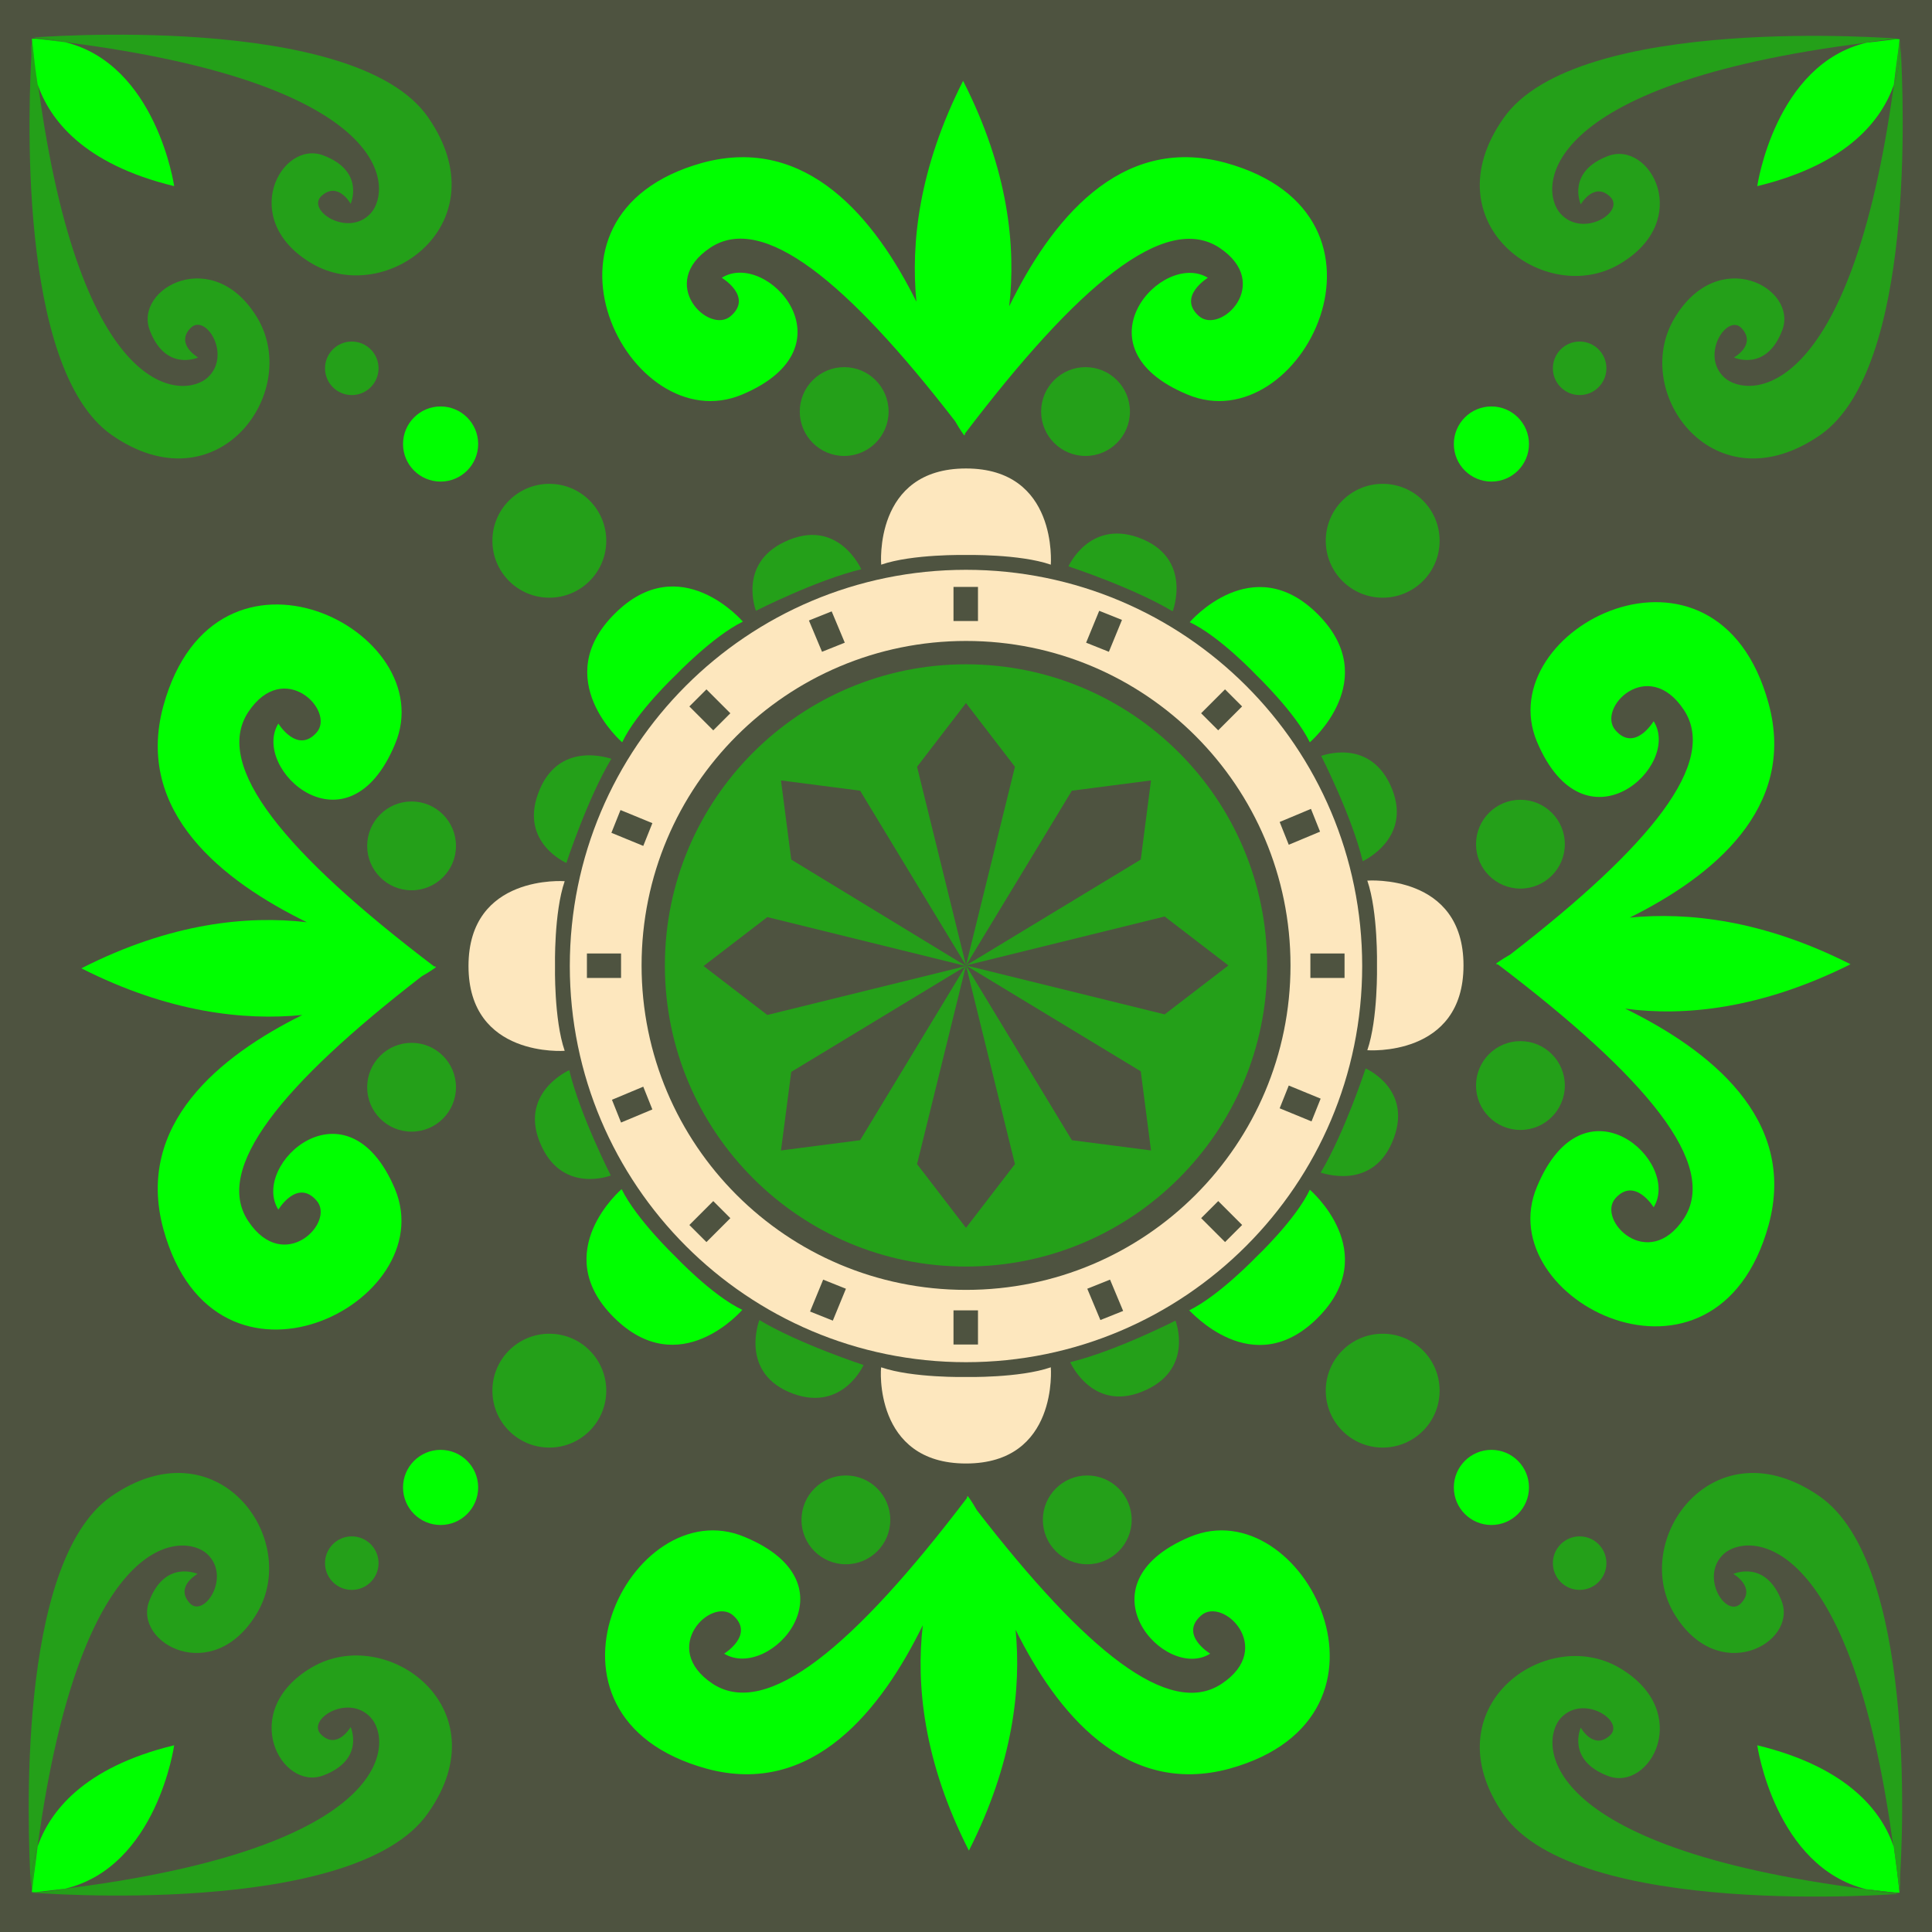 <?xml version="1.0" encoding="UTF-8" standalone="no"?>
<svg
   xmlns:dc="http://purl.org/dc/elements/1.1/"
   xmlns:cc="http://creativecommons.org/ns#"
   xmlns:rdf="http://www.w3.org/1999/02/22-rdf-syntax-ns#"
   xmlns:svg="http://www.w3.org/2000/svg"
   xmlns="http://www.w3.org/2000/svg"
   xmlns:sodipodi="http://sodipodi.sourceforge.net/DTD/sodipodi-0.dtd"
   xmlns:inkscape="http://www.inkscape.org/namespaces/inkscape"
   width="89.8mm"
   height="89.8mm"
   viewBox="0 0 89.8 89.8"
   version="1.1"
   id="svg9017"
   inkscape:version="1.0.1 (3bc2e813f5, 2020-09-07)"
   sodipodi:docname="forest_11.svg">
  <defs
     id="defs9011" />
  <sodipodi:namedview
     id="base"
     pagecolor="#ffffff"
     bordercolor="#666666"
     borderopacity="1.0"
     inkscape:pageopacity="0.0"
     inkscape:pageshadow="2"
     inkscape:zoom="4.0542133"
     inkscape:cx="169.7"
     inkscape:cy="169.7"
     inkscape:document-units="mm"
     inkscape:current-layer="layer1"
     inkscape:document-rotation="0"
     showgrid="false"
     fit-margin-top="0"
     fit-margin-left="0"
     fit-margin-right="0"
     fit-margin-bottom="0"
     inkscape:window-width="2560"
     inkscape:window-height="1566"
     inkscape:window-x="0"
     inkscape:window-y="0"
     inkscape:window-maximized="1" />
  <g
     inkscape:label="Layer 1"
     inkscape:groupmode="layer"
     id="layer1"
     transform="translate(60.775,41.876)">
    <rect
       x="-60.775"
       y="-41.876"
       fill="#3069b3"
       width="89.8"
       height="89.8"
       id="rect4688"
       style="stroke-width:0.265;fill:#4e5340" />
    <path
       fill="#ffffff"
       d="m 2.54,3.024 c 0,-10.186 -8.255,-18.415 -18.415,-18.415 -10.186,0 -18.415,8.255 -18.415,18.415 0,10.16 8.255,18.415 18.415,18.415 10.16,0 18.415,-8.255 18.415,-18.415 z M 0.185,10.247 -1.296,9.638 -0.873,8.58 0.609,9.189 Z M 1.72,3.579 H 0.132 V 2.442 H 1.72 Z M 0.159,-4.279 0.582,-3.22 -0.873,-2.612 -1.296,-3.67 Z m -3.995,-5.556 0.794,0.794 -1.111,1.111 -0.794,-0.794 z m -5.847,-3.651 1.058,0.423 -0.609,1.482 -1.058,-0.423 z m -6.773,-1.111 h 1.138 v 1.587 h -1.138 z m -5.662,1.138 0.609,1.455 -1.058,0.423 -0.609,-1.455 z m -5.821,3.625 1.111,1.111 -0.794,0.794 -1.111,-1.111 z m -3.995,5.609 1.482,0.609 -0.423,1.058 -1.482,-0.609 z m -1.561,6.667 h 1.587 v 1.138 h -1.587 z m 1.587,7.858 -0.423,-1.058 1.455,-0.609 0.423,1.058 z m 3.969,5.556 -0.794,-0.794 1.111,-1.111 0.794,0.794 z m 5.874,3.651 -1.058,-0.423 0.609,-1.482 1.058,0.423 z m 6.747,1.111 h -1.138 v -1.587 h 1.138 z m 5.689,-1.138 -0.609,-1.455 1.058,-0.423 0.609,1.455 z m -6.244,-1.402 c -8.334,0 -15.081,-6.747 -15.081,-15.081 0,-8.334 6.747,-15.081 15.081,-15.081 8.334,0 15.081,6.747 15.081,15.081 0,8.334 -6.747,15.081 -15.081,15.081 z m 12.039,-2.223 -1.111,-1.111 0.794,-0.794 1.111,1.111 z"
       id="path4690"
       style="stroke-width:0.265;fill:#fde7be" />
    <path
       fill="#ffffff"
       d="m -15.875,-10.999 c -7.726,0 -13.996,6.271 -13.996,13.996 0,7.726 6.271,13.996 13.996,13.996 7.726,0 13.996,-6.271 13.996,-13.996 0,-7.726 -6.271,-13.996 -13.996,-13.996 z m 9.234,16.272 -9.234,-2.275 8.123,4.921 0.476,3.678 -3.678,-0.476 -4.921,-8.123 2.275,9.234 -2.275,2.963 -2.275,-2.963 2.275,-9.234 -4.921,8.123 -3.678,0.476 0.476,-3.651 8.123,-4.921 -9.234,2.275 -2.963,-2.275 2.963,-2.275 9.234,2.275 -8.123,-4.948 -0.476,-3.678 3.678,0.476 4.921,8.123 -2.275,-9.234 2.275,-2.963 2.275,2.963 -2.275,9.234 4.921,-8.123 3.678,-0.476 -0.476,3.678 -8.123,4.921 9.234,-2.275 2.963,2.275 z"
       id="path4692"
       style="stroke-width:0.265;fill:#24a019" />
    <g
       id="g9860"
       style="fill:#fde7be">
      <path
         fill="#ffffff"
         d="m -15.875,-20.101 c -4.313,0 -3.942,4.471 -3.942,4.471 1.455,-0.503 3.942,-0.45 3.942,-0.45 0,0 2.487,-0.053 3.942,0.45 0,-0.026 0.344,-4.471 -3.942,-4.471 z"
         id="path4694"
         style="stroke-width:0.265;fill:#fde7be" />
      <path
         fill="#ffffff"
         d="M 2.778,-0.945 C 3.281,0.51 3.228,2.997 3.228,2.997 c 0,0 0.053,2.487 -0.45,3.942 0,0 4.471,0.344 4.471,-3.942 0,-4.286 -4.471,-3.942 -4.471,-3.942 z"
         id="path4698"
         style="stroke-width:0.265;fill:#fde7be" />
      <path
         fill="#ffffff"
         d="m -15.875,26.148 c 4.313,0 3.942,-4.471 3.942,-4.471 -1.455,0.503 -3.942,0.45 -3.942,0.45 0,0 -2.487,0.053 -3.942,-0.45 -0.026,0 -0.37,4.471 3.942,4.471 z"
         id="path4702"
         style="stroke-width:0.265;fill:#fde7be" />
      <path
         fill="#ffffff"
         d="m -34.528,6.966 c -0.503,-1.455 -0.45,-3.942 -0.45,-3.942 0,0 -0.053,-2.487 0.45,-3.942 0,0 -4.471,-0.344 -4.471,3.942 0,4.286 4.471,3.942 4.471,3.942 z"
         id="path4706"
         style="stroke-width:0.265;fill:#fde7be" />
    </g>
    <g
       id="g9866"
       style="fill:#00ff00">
      <path
         fill="#ffffff"
         d="m -2.381,-10.496 c 0,0 1.799,1.72 2.487,3.122 0,0 3.413,-2.91 0.37,-5.953 -3.043,-3.043 -5.953,0.37 -5.953,0.37 1.402,0.661 3.096,2.461 3.096,2.461 z"
         id="path4696"
         style="stroke-width:0.265;fill:#00ff00" />
      <path
         fill="#ffffff"
         d="M 0.476,19.375 C 3.519,16.332 0.106,13.422 0.106,13.422 c -0.661,1.402 -2.487,3.122 -2.487,3.122 0,0 -1.72,1.799 -3.122,2.487 0.026,-0.026 2.937,3.387 5.98,0.344 z"
         id="path4700"
         style="stroke-width:0.265;fill:#00ff00" />
      <path
         fill="#ffffff"
         d="m -26.273,19.005 c -1.402,-0.661 -3.122,-2.487 -3.122,-2.487 0,0 -1.799,-1.72 -2.487,-3.122 0,0 -3.413,2.91 -0.37,5.953 3.069,3.069 5.98,-0.344 5.98,-0.344 z"
         id="path4704"
         style="stroke-width:0.265;fill:#00ff00" />
      <path
         fill="#ffffff"
         d="m -31.856,-7.374 c 0.661,-1.402 2.487,-3.122 2.487,-3.122 0,0 1.72,-1.799 3.122,-2.487 0,0 -2.91,-3.413 -5.953,-0.37 -3.069,3.043 0.344,5.98 0.344,5.98 z"
         id="path4708"
         style="stroke-width:0.265;fill:#00ff00" />
    </g>
    <g
       id="g9876"
       style="fill:#24a019">
      <path
         fill="#ffffff"
         d="m -25.638,-13.486 c 0,0 2.805,-1.429 4.895,-1.931 0,0 -1.085,-2.461 -3.572,-1.27 -2.17,1.032 -1.323,3.201 -1.323,3.201 z"
         id="path4710"
         style="stroke-width:0.265;fill:#24a019" />
      <path
         fill="#ffffff"
         d="m -11.112,-15.55 c 0,0 2.99,0.979 4.842,2.09 0,0 0.979,-2.514 -1.614,-3.44 -2.275,-0.794 -3.228,1.349 -3.228,1.349 z"
         id="path4712"
         style="stroke-width:0.265;fill:#24a019" />
      <path
         fill="#ffffff"
         d="m 3.836,-5.416 c -1.032,-2.17 -3.201,-1.323 -3.201,-1.323 0,0 1.429,2.805 1.931,4.895 -0.026,0 2.434,-1.085 1.27,-3.572 z"
         id="path4714"
         style="stroke-width:0.265;fill:#24a019" />
      <path
         fill="#ffffff"
         d="M 4.022,10.988 C 4.842,8.712 2.699,7.786 2.699,7.786 c 0,0 -0.979,2.99 -2.09,4.842 -0.026,-0.026 2.487,0.953 3.413,-1.64 z"
         id="path4716"
         style="stroke-width:0.265;fill:#24a019" />
      <path
         fill="#ffffff"
         d="m -6.138,19.507 c 0,0 -2.805,1.429 -4.895,1.931 0,0 1.085,2.461 3.572,1.27 2.17,-1.032 1.323,-3.201 1.323,-3.201 z"
         id="path4718"
         style="stroke-width:0.265;fill:#24a019" />
      <path
         fill="#ffffff"
         d="m -20.637,21.571 c 0,0 -2.99,-0.979 -4.842,-2.09 0,0 -0.979,2.514 1.614,3.44 2.275,0.794 3.228,-1.349 3.228,-1.349 z"
         id="path4720"
         style="stroke-width:0.265;fill:#24a019" />
      <path
         fill="#ffffff"
         d="m -35.586,11.438 c 1.032,2.17 3.201,1.323 3.201,1.323 0,0 -1.429,-2.805 -1.931,-4.895 0,0 -2.461,1.085 -1.27,3.572 z"
         id="path4722"
         style="stroke-width:0.265;fill:#24a019" />
      <path
         fill="#ffffff"
         d="m -35.772,-4.967 c -0.82,2.275 1.323,3.201 1.323,3.201 0,0 0.979,-2.99 2.09,-4.842 0.026,0.026 -2.487,-0.953 -3.413,1.64 z"
         id="path4724"
         style="stroke-width:0.265;fill:#24a019" />
    </g>
    <g
       id="g9900"
       style="fill:#00ff00">
      <path
         fill="#ffffff"
         d="m -26.273,-23.54 c 5.265,-2.223 1.138,-6.747 -0.953,-5.424 0,0 1.455,0.873 0.423,1.773 -1.005,0.9 -3.466,-1.508 -0.953,-3.175 2.434,-1.614 6.324,1.535 11.377,8.07 0.238,0.423 0.423,0.661 0.423,0.661 0,-0.026 0.026,-0.026 0.026,-0.053 0,0.026 0.026,0.026 0.026,0.053 0,0 0,-0.026 -0.026,-0.079 5.265,-6.932 9.313,-10.292 11.827,-8.652 2.514,1.667 0.053,4.075 -0.953,3.175 -1.005,-0.9 0.423,-1.773 0.423,-1.773 -2.117,-1.296 -6.244,3.228 -0.953,5.424 5.265,2.223 10.61,-8.334 1.773,-10.769 -4.948,-1.349 -8.149,2.778 -10.054,6.668 0.318,-2.752 -0.026,-6.324 -2.143,-10.477 -2.064,4.075 -2.434,7.567 -2.17,10.266 -1.905,-3.836 -5.08,-7.779 -9.948,-6.456 -8.758,2.434 -3.413,12.991 1.852,10.769 z"
         id="path4726"
         style="stroke-width:0.265;fill:#00ff00" />
      <path
         fill="#ffffff"
         d="M 25.241,2.944 C 21.167,0.881 17.674,0.51 14.975,0.775 18.812,-1.13 22.754,-4.305 21.431,-9.173 19.024,-18.011 8.467,-12.666 10.663,-7.401 c 2.223,5.265 6.747,1.138 5.424,-0.953 0,0 -0.873,1.455 -1.773,0.423 -0.9,-1.032 1.508,-3.466 3.175,-0.953 1.614,2.434 -1.535,6.324 -8.07,11.377 -0.423,0.238 -0.661,0.423 -0.661,0.423 0.026,0 0.026,0.026 0.053,0.026 -0.026,0 -0.026,0.026 -0.053,0.026 0,0 0.026,0 0.079,-0.026 6.932,5.265 10.292,9.313 8.652,11.827 -1.667,2.514 -4.075,0.053 -3.175,-0.953 0.9,-1.005 1.773,0.423 1.773,0.423 1.296,-2.117 -3.228,-6.244 -5.424,-0.953 -2.222,5.265 8.334,10.61 10.769,1.773 1.349,-4.948 -2.778,-8.149 -6.668,-10.054 2.725,0.37 6.297,0.026 10.477,-2.064 z"
         id="path4732"
         style="stroke-width:0.265;fill:#00ff00" />
      <path
         fill="#ffffff"
         d="m -5.477,29.562 c -5.265,2.223 -1.138,6.747 0.953,5.424 0,0 -1.455,-0.873 -0.423,-1.773 1.005,-0.9 3.466,1.508 0.953,3.175 -2.434,1.614 -6.324,-1.535 -11.377,-8.07 -0.238,-0.423 -0.423,-0.661 -0.423,-0.661 0,0.026 -0.026,0.026 -0.026,0.053 0,-0.026 -0.026,-0.026 -0.026,-0.053 0,0 0,0.026 0.026,0.079 -5.265,6.932 -9.313,10.292 -11.827,8.652 -2.514,-1.667 -0.053,-4.075 0.953,-3.175 1.005,0.9 -0.423,1.773 -0.423,1.773 2.117,1.296 6.244,-3.228 0.953,-5.424 -5.265,-2.223 -10.61,8.334 -1.773,10.769 4.948,1.349 8.149,-2.778 10.054,-6.667 -0.318,2.752 0.026,6.324 2.143,10.477 2.064,-4.075 2.434,-7.567 2.17,-10.266 1.905,3.836 5.08,7.779 9.948,6.456 8.758,-2.434 3.413,-12.991 -1.852,-10.769 z"
         id="path4738"
         style="stroke-width:0.265;fill:#00ff00" />
      <path
         fill="#ffffff"
         d="m -42.413,13.395 c -2.223,-5.265 -6.747,-1.138 -5.424,0.953 0,0 0.873,-1.455 1.773,-0.423 0.9,1.005 -1.508,3.466 -3.175,0.953 -1.614,-2.434 1.535,-6.324 8.07,-11.377 0.423,-0.238 0.661,-0.423 0.661,-0.423 -0.026,0 -0.026,-0.026 -0.053,-0.026 0.026,0 0.026,-0.026 0.053,-0.026 0,0 -0.026,0 -0.079,0.026 -6.932,-5.265 -10.292,-9.313 -8.652,-11.827 1.667,-2.514 4.075,-0.053 3.175,0.953 -0.9,1.005 -1.773,-0.423 -1.773,-0.423 -1.296,2.117 3.228,6.244 5.424,0.953 2.223,-5.265 -8.334,-10.61 -10.769,-1.773 -1.349,4.948 2.778,8.149 6.667,10.054 -2.752,-0.317 -6.324,0.026 -10.477,2.143 4.075,2.064 7.567,2.434 10.266,2.17 -3.836,1.905 -7.779,5.08 -6.456,9.948 2.408,8.784 12.965,3.44 10.769,-1.852 z"
         id="path4744"
         style="stroke-width:0.265;fill:#00ff00" />
    </g>
    <g
       id="g9926"
       style="fill:#24a019">
      <circle
         fill="#ffffff"
         cx="-21.537"
         cy="-22.747"
         r="2.064"
         id="circle4728"
         style="stroke-width:0.265;fill:#24a019" />
      <circle
         fill="#ffffff"
         cx="-10.319"
         cy="-22.747"
         r="2.064"
         id="circle4730"
         style="stroke-width:0.265;fill:#24a019" />
      <circle
         fill="#ffffff"
         cx="9.895"
         cy="-2.638"
         r="2.064"
         id="circle4734"
         style="stroke-width:0.265;fill:#24a019" />
      <circle
         fill="#ffffff"
         cx="9.895"
         cy="8.58"
         r="2.064"
         id="circle4736"
         style="stroke-width:0.265;fill:#24a019" />
      <circle
         fill="#ffffff"
         cx="-10.239"
         cy="28.768"
         r="2.064"
         id="circle4740"
         style="stroke-width:0.265;fill:#24a019" />
      <circle
         fill="#ffffff"
         cx="-21.458"
         cy="28.768"
         r="2.064"
         id="circle4742"
         style="stroke-width:0.265;fill:#24a019" />
      <circle
         fill="#ffffff"
         cx="-41.645"
         cy="8.659"
         r="2.064"
         id="circle4746"
         style="stroke-width:0.265;fill:#24a019" />
      <circle
         fill="#ffffff"
         cx="-41.645"
         cy="-2.559"
         r="2.064"
         id="circle4748"
         style="stroke-width:0.265;fill:#24a019" />
    </g>
    <path
       fill="#ffffff"
       d="m -59.32,-39.653 c 0.026,-0.265 0.026,-0.397 0.026,-0.397 0,0 0,0.132 -0.026,0.397 z"
       id="path4754"
       style="stroke-width:0.265;fill:#24a019" />
    <path
       fill="#ffffff"
       d="m -59.081,-40.077 c 0.45,0.053 0.9,0.106 1.349,0.159 -0.423,-0.106 -0.873,-0.159 -1.349,-0.159 z"
       id="path4758"
       style="stroke-width:0.265;fill:#24a019" />
    <path
       fill="#ffffff"
       d="m -59.029,-37.934 c -0.079,-0.688 -0.185,-1.376 -0.265,-2.117 0,0 0,0.159 -0.026,0.397 0,0.37 0.053,1.005 0.291,1.72 z"
       id="path4760"
       style="stroke-width:0.265;fill:#24a019" />
    <path
       fill="#ffffff"
       d="m 27.517,-40.077 c 0,0 0,0.159 0.026,0.397 0,-0.238 -0.026,-0.397 -0.026,-0.397 z"
       id="path4772"
       style="stroke-width:0.265;fill:#24a019" />
    <path
       fill="#ffffff"
       d="m 25.982,-39.918 c 0.423,-0.053 0.873,-0.106 1.349,-0.159 -0.476,0 -0.926,0.053 -1.349,0.159 z"
       id="path4776"
       style="stroke-width:0.265;fill:#24a019" />
    <path
       fill="#ffffff"
       d="m 27.543,-39.653 c -0.026,-0.265 -0.026,-0.397 -0.026,-0.397 -0.079,0.741 -0.159,1.455 -0.265,2.117 0.265,-0.714 0.291,-1.349 0.291,-1.72 z"
       id="path4778"
       style="stroke-width:0.265;fill:#24a019" />
    <path
       fill="#ffffff"
       d="m -59.267,46.098 c 0,0 0,-0.159 -0.026,-0.397 0,0.238 0.026,0.397 0.026,0.397 z"
       id="path4790"
       style="stroke-width:0.265;fill:#24a019" />
    <path
       fill="#ffffff"
       d="m -57.759,45.939 c -0.423,0.053 -0.873,0.106 -1.349,0.159 0.503,0 0.953,-0.053 1.349,-0.159 z"
       id="path4794"
       style="stroke-width:0.265;fill:#24a019" />
    <path
       fill="#ffffff"
       d="m -59.32,45.675 c 0.026,0.265 0.026,0.397 0.026,0.397 0.079,-0.741 0.159,-1.455 0.265,-2.117 -0.238,0.741 -0.291,1.349 -0.291,1.72 z"
       id="path4796"
       style="stroke-width:0.265;fill:#24a019" />
    <g
       id="g9910"
       style="fill:#24a019">
      <path
         fill="#ffffff"
         d="m -57.759,-39.918 c 15.425,1.958 15.214,6.879 14.208,7.964 -1.058,1.138 -3.016,-0.159 -2.275,-0.82 0.767,-0.688 1.349,0.37 1.349,0.37 0,0 0.688,-1.508 -1.27,-2.249 -1.958,-0.741 -3.995,2.99 -0.529,5.027 3.466,2.037 8.811,-1.879 5.397,-6.8 -3.413,-4.921 -18.389,-3.704 -18.389,-3.704 0.053,0 0.106,0 0.159,0.026 0.503,0.026 0.953,0.079 1.349,0.185 z"
         id="path4750"
         style="stroke-width:0.265;fill:#24a019" />
      <path
         fill="#ffffff"
         d="m -55.589,-21.662 c 4.895,3.413 8.811,-1.931 6.8,-5.397 -2.037,-3.466 -5.768,-1.429 -5.027,0.529 0.741,1.958 2.249,1.27 2.249,1.27 0,0 -1.058,-0.609 -0.37,-1.349 0.688,-0.767 1.958,1.217 0.82,2.275 -1.085,1.005 -5.9,1.217 -7.885,-13.6 -0.238,-0.714 -0.291,-1.323 -0.291,-1.72 -0.159,2.408 -0.714,14.896 3.704,17.992 z"
         id="path4752"
         style="stroke-width:0.265;fill:#24a019" />
      <path
         fill="#ffffff"
         d="m 14.499,-29.599 c 3.466,-2.037 1.429,-5.768 -0.529,-5.027 -1.958,0.741 -1.27,2.249 -1.27,2.249 0,0 0.609,-1.058 1.349,-0.37 0.767,0.688 -1.217,1.958 -2.275,0.82 -1.032,-1.085 -1.217,-6.032 14.208,-7.964 0.423,-0.106 0.873,-0.159 1.349,-0.159 0.053,0 0.106,0 0.159,-0.026 0,0 -14.975,-1.217 -18.389,3.704 -3.413,4.868 1.931,8.811 5.397,6.773 z"
         id="path4768"
         style="stroke-width:0.265;fill:#24a019" />
      <path
         fill="#ffffff"
         d="m 27.252,-37.934 c -2.011,14.79 -6.8,14.605 -7.885,13.6 -1.138,-1.058 0.159,-3.016 0.82,-2.275 0.688,0.767 -0.37,1.349 -0.37,1.349 0,0 1.508,0.688 2.249,-1.27 0.741,-1.958 -2.99,-3.995 -5.027,-0.529 -2.037,3.466 1.879,8.811 6.8,5.397 4.419,-3.096 3.863,-15.584 3.731,-17.992 -0.026,0.37 -0.053,1.005 -0.318,1.72 z"
         id="path4770"
         style="stroke-width:0.265;fill:#24a019" />
      <path
         fill="#ffffff"
         d="m -46.276,35.62 c -3.466,2.037 -1.429,5.768 0.529,5.027 1.958,-0.741 1.27,-2.249 1.27,-2.249 0,0 -0.609,1.058 -1.349,0.37 -0.767,-0.688 1.217,-1.958 2.275,-0.82 1.032,1.085 1.217,6.032 -14.208,7.964 -0.423,0.106 -0.873,0.159 -1.349,0.159 -0.053,0 -0.106,0 -0.159,0.026 0,0 14.975,1.217 18.389,-3.704 3.44,-4.868 -1.905,-8.811 -5.397,-6.773 z"
         id="path4786"
         style="stroke-width:0.265;fill:#24a019" />
      <path
         fill="#ffffff"
         d="m -59.029,43.955 c 2.011,-14.79 6.8,-14.605 7.885,-13.6 1.138,1.058 -0.159,3.016 -0.82,2.275 -0.688,-0.767 0.37,-1.349 0.37,-1.349 0,0 -1.508,-0.688 -2.249,1.27 -0.741,1.958 2.99,3.995 5.027,0.529 2.037,-3.466 -1.879,-8.811 -6.8,-5.397 -4.419,3.096 -3.863,15.584 -3.731,17.992 0.026,-0.37 0.079,-0.979 0.318,-1.72 z"
         id="path4788"
         style="stroke-width:0.265;fill:#24a019" />
      <path
         fill="#ffffff"
         d="M 25.982,45.939 C 10.557,43.981 10.769,39.06 11.774,37.975 c 1.058,-1.138 3.016,0.159 2.275,0.82 -0.767,0.688 -1.349,-0.37 -1.349,-0.37 0,0 -0.688,1.508 1.27,2.249 1.958,0.741 3.995,-2.99 0.529,-5.027 -3.466,-2.037 -8.811,1.879 -5.397,6.8 3.413,4.895 18.389,3.704 18.389,3.704 -0.053,0 -0.106,0 -0.159,-0.026 -0.476,-0.026 -0.926,-0.079 -1.349,-0.185 z"
         id="path4804"
         style="stroke-width:0.265;fill:#24a019" />
      <path
         fill="#ffffff"
         d="m 23.813,27.683 c -4.895,-3.413 -8.811,1.931 -6.8,5.397 2.037,3.466 5.768,1.429 5.027,-0.529 -0.741,-1.958 -2.249,-1.27 -2.249,-1.27 0,0 1.058,0.609 0.37,1.349 -0.688,0.767 -1.958,-1.217 -0.82,-2.275 1.085,-1.005 5.9,-1.217 7.885,13.6 0.238,0.714 0.291,1.323 0.291,1.72 0.185,-2.408 0.714,-14.896 -3.704,-17.992 z"
         id="path4806"
         style="stroke-width:0.265;fill:#24a019" />
    </g>
    <g
       id="g9916"
       style="fill:#00ff00">
      <path
         fill="#ffffff"
         d="m -52.679,-33.224 c 0,0 -0.82,-5.662 -5.08,-6.694 -0.423,-0.053 -0.873,-0.106 -1.349,-0.159 -0.053,0 -0.132,0 -0.185,0 0.079,0.741 0.159,1.455 0.265,2.117 0.556,1.614 2.09,3.704 6.35,4.736 z"
         id="path4756"
         style="stroke-width:0.265;fill:#00ff00" />
      <path
         fill="#ffffff"
         d="m 20.902,-33.224 c 4.26,-1.032 5.794,-3.122 6.35,-4.71 0.079,-0.688 0.185,-1.376 0.265,-2.117 -0.053,0 -0.132,0 -0.185,0 -0.45,0.053 -0.9,0.106 -1.349,0.159 -4.26,1.005 -5.08,6.668 -5.08,6.668 z"
         id="path4774"
         style="stroke-width:0.265;fill:#00ff00" />
      <path
         fill="#ffffff"
         d="m -52.679,39.245 c -4.26,1.032 -5.794,3.122 -6.35,4.71 -0.079,0.688 -0.185,1.376 -0.265,2.117 0.053,0 0.132,0 0.185,0 0.45,-0.053 0.9,-0.106 1.349,-0.159 4.286,-1.005 5.08,-6.668 5.08,-6.668 z"
         id="path4792"
         style="stroke-width:0.265;fill:#00ff00" />
      <path
         fill="#ffffff"
         d="m 20.902,39.245 c 0,0 0.82,5.662 5.08,6.694 0.423,0.053 0.873,0.106 1.349,0.159 0.053,0 0.132,0 0.185,0 -0.079,-0.741 -0.159,-1.455 -0.265,-2.117 -0.529,-1.614 -2.09,-3.704 -6.35,-4.736 z"
         id="path4808"
         style="stroke-width:0.265;fill:#00ff00" />
    </g>
    <path
       fill="#ffffff"
       d="m 27.543,45.675 c -0.026,0.265 -0.026,0.397 -0.026,0.397 0,0 0.026,-0.132 0.026,-0.397 z"
       id="path4810"
       style="stroke-width:0.265;fill:#24a019" />
    <path
       fill="#ffffff"
       d="m 27.331,46.098 c -0.45,-0.053 -0.9,-0.106 -1.349,-0.159 0.423,0.106 0.873,0.159 1.349,0.159 z"
       id="path4812"
       style="stroke-width:0.265;fill:#24a019" />
    <path
       fill="#ffffff"
       d="m 27.252,43.955 c 0.079,0.688 0.185,1.376 0.265,2.117 0,0 0,-0.159 0.026,-0.397 0,-0.37 -0.026,-0.979 -0.291,-1.72 z"
       id="path4814"
       style="stroke-width:0.265;fill:#24a019" />
    <g
       id="g9882"
       style="fill:#24a019">
      <circle
         fill="#ffffff"
         cx="-35.242"
         cy="-16.741"
         r="2.646"
         id="circle4762"
         style="stroke-width:0.265;fill:#24a019" />
      <circle
         fill="#ffffff"
         cx="3.493"
         cy="-16.741"
         r="2.646"
         id="circle4780"
         style="stroke-width:0.265;fill:#24a019" />
      <circle
         fill="#ffffff"
         cx="-35.242"
         cy="22.762"
         r="2.646"
         id="circle4798"
         style="stroke-width:0.265;fill:#24a019" />
      <circle
         fill="#ffffff"
         cx="3.493"
         cy="22.762"
         r="2.646"
         id="circle4816"
         style="stroke-width:0.265;fill:#24a019" />
    </g>
    <g
       id="g9888"
       style="fill:#00ff00">
      <circle
         fill="#ffffff"
         cx="-40.296"
         cy="-21.238"
         r="1.746"
         id="circle4764"
         style="stroke-width:0.265;fill:#00ff00" />
      <circle
         fill="#ffffff"
         cx="8.546"
         cy="-21.238"
         r="1.746"
         id="circle4782"
         style="stroke-width:0.265;fill:#00ff00" />
      <circle
         fill="#ffffff"
         cx="-40.296"
         cy="27.26"
         r="1.746"
         id="circle4800"
         style="stroke-width:0.265;fill:#00ff00" />
      <circle
         fill="#ffffff"
         cx="8.546"
         cy="27.26"
         r="1.746"
         id="circle4818"
         style="stroke-width:0.265;fill:#00ff00" />
    </g>
    <g
       id="g9894"
       style="fill:#24a019">
      <circle
         fill="#ffffff"
         cx="-44.424"
         cy="-24.757"
         r="1.244"
         id="circle4766"
         style="stroke-width:0.265;fill:#24a019" />
      <circle
         fill="#ffffff"
         cx="12.647"
         cy="-24.757"
         r="1.244"
         id="circle4784"
         style="stroke-width:0.265;fill:#24a019" />
      <circle
         fill="#ffffff"
         cx="-44.424"
         cy="30.779"
         r="1.244"
         id="circle4802"
         style="stroke-width:0.265;fill:#24a019" />
      <circle
         fill="#ffffff"
         cx="12.647"
         cy="30.779"
         r="1.244"
         id="circle4820"
         style="stroke-width:0.265;fill:#24a019" />
    </g>
  </g>
</svg>
